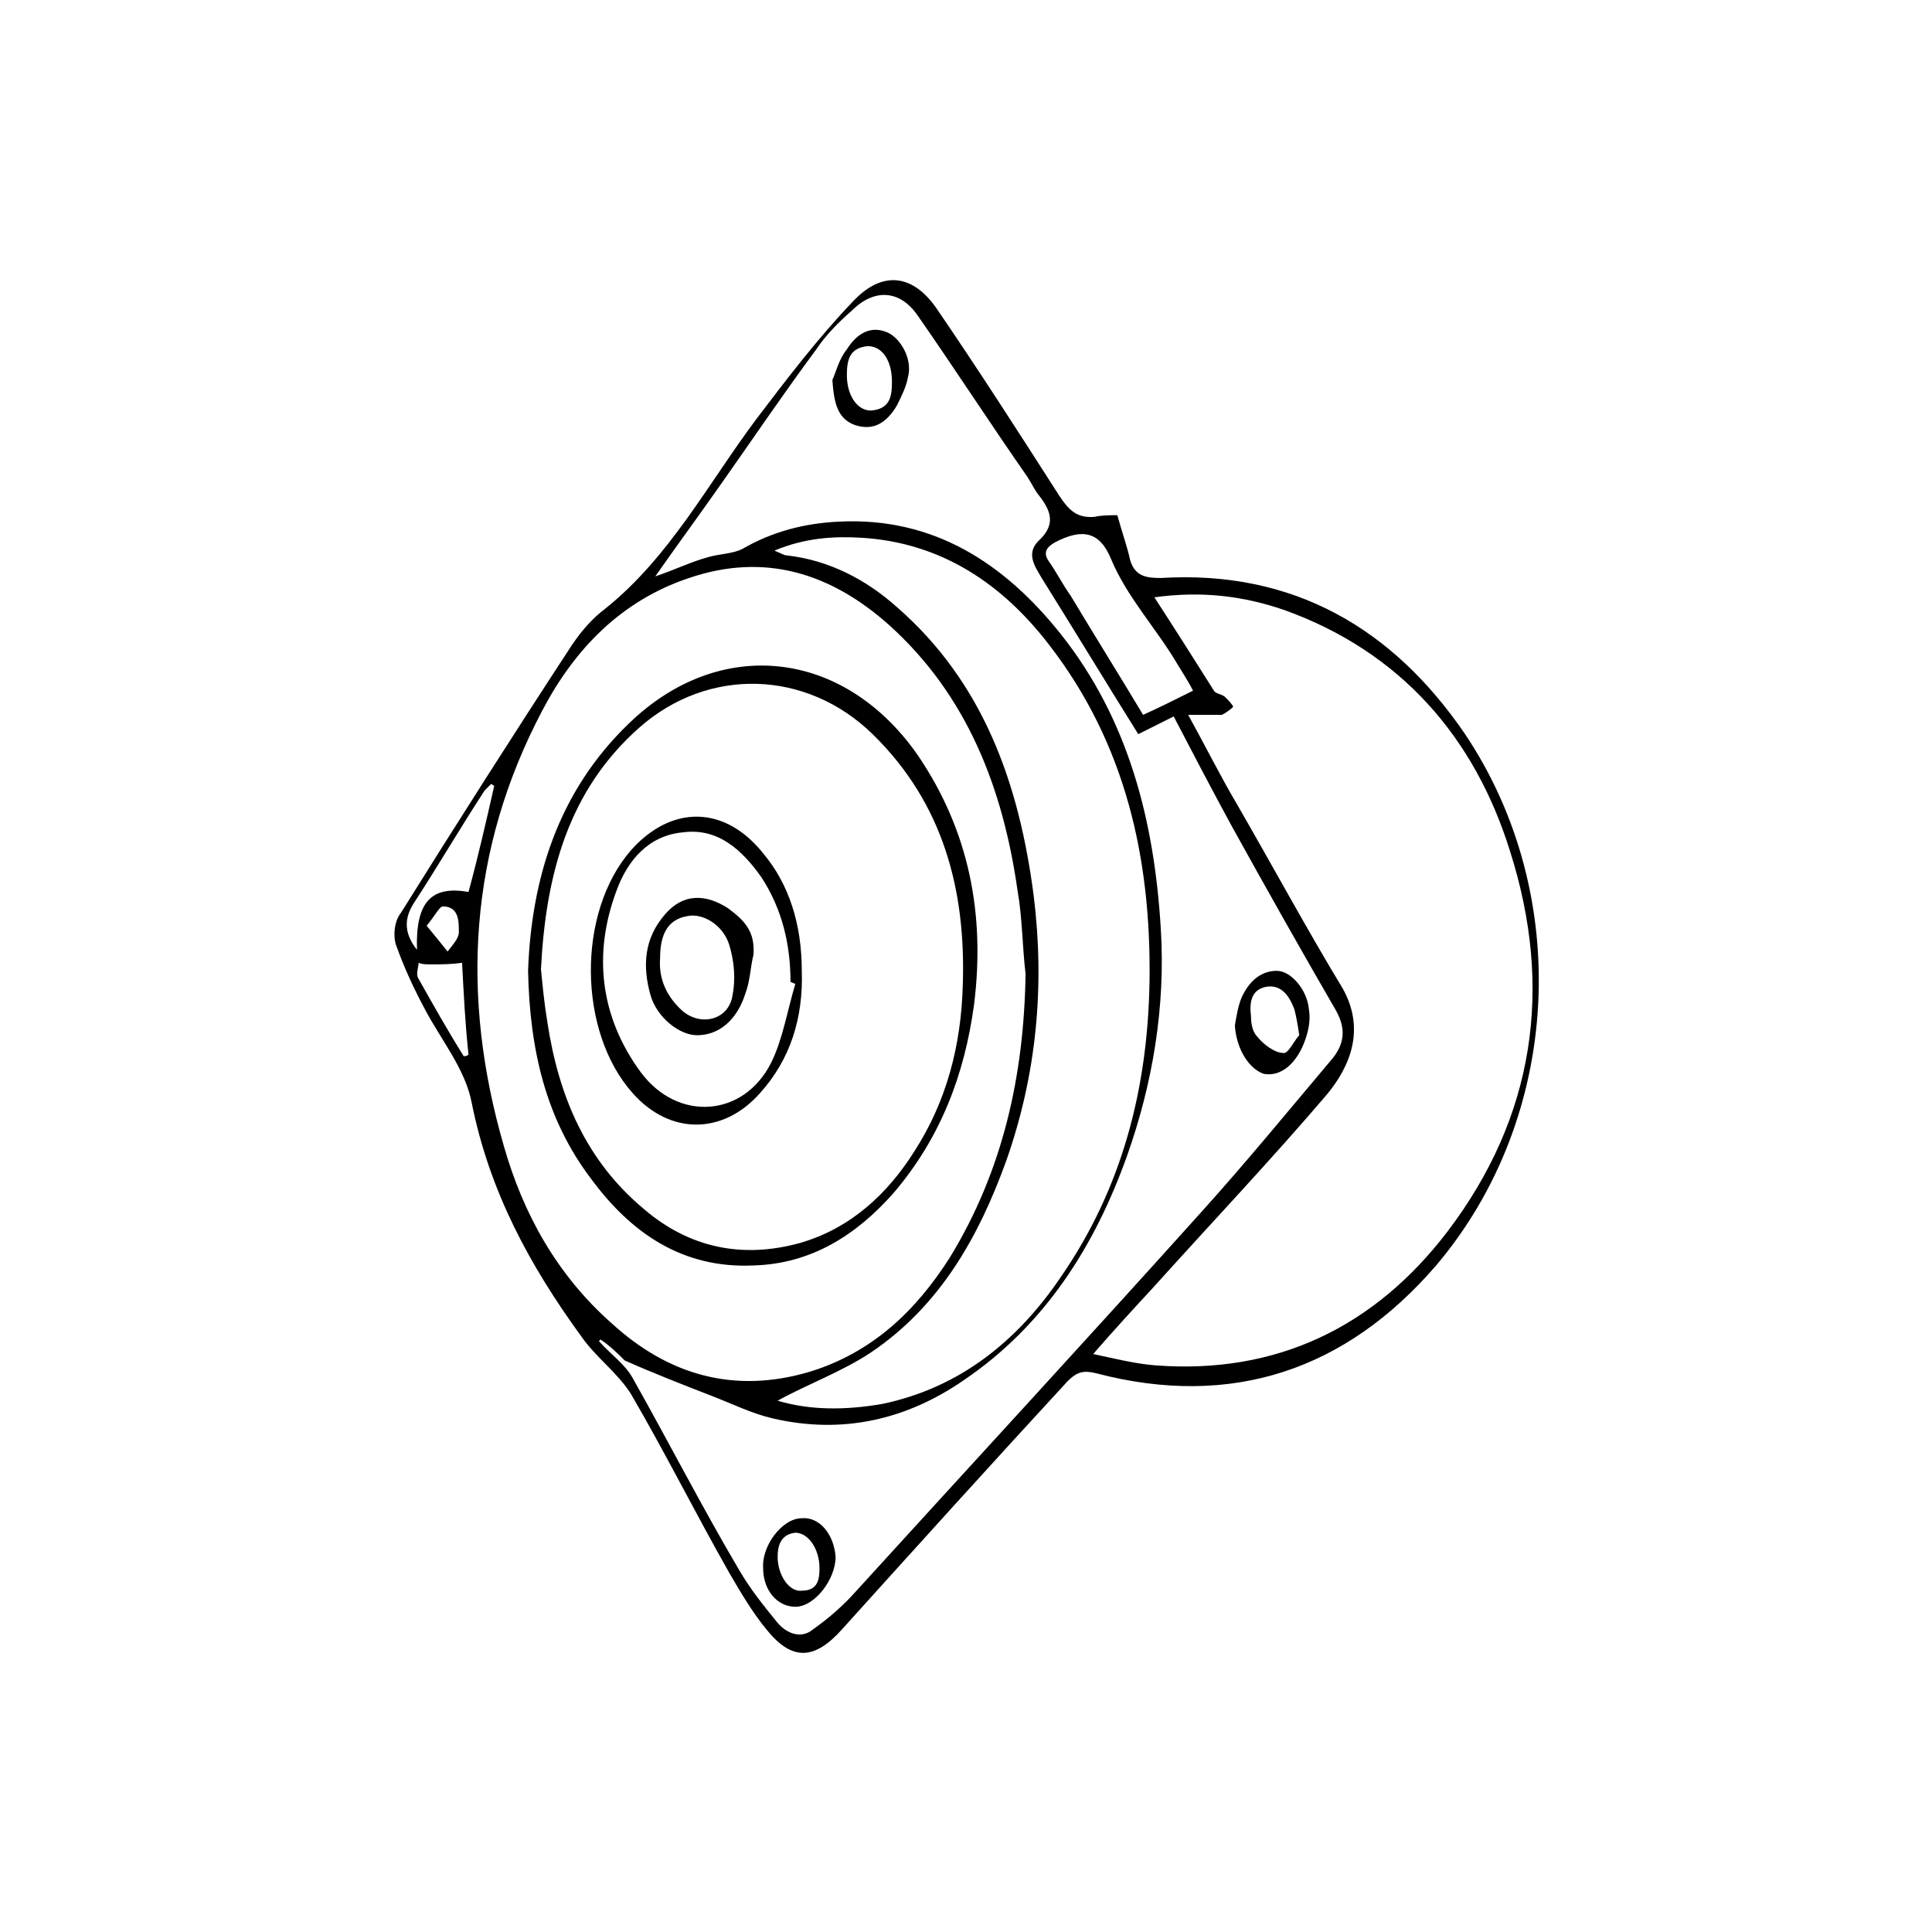 <?xml version="1.0" encoding="utf-8"?>
<!-- Generator: Adobe Illustrator 26.5.0, SVG Export Plug-In . SVG Version: 6.00 Build 0)  -->
<svg version="1.1" id="Katman_2_xA0_Image_00000114063196161146180280000008274506884036369581_"
	 xmlns="http://www.w3.org/2000/svg" xmlns:xlink="http://www.w3.org/1999/xlink" x="0px" y="0px" viewBox="0 0 120 120"
	 style="enable-background:new 0 0 120 120;" xml:space="preserve">
<g>
	<path d="M69.4,32c0.3,1.1,0.6,1.9,0.8,2.8c0.3,1,1,1.1,1.9,1.1c8.2-0.5,14.4,3.1,18.9,9.7c6.7,10,6,23.8-1.8,33
		c-5.6,6.5-12.7,8.9-21.1,6.7c-0.8-0.2-1.2-0.1-1.8,0.5c-4.7,5.1-9.4,10.3-14,15.4c-1.7,1.9-3.1,2-4.7,0c-0.9-1.1-1.6-2.3-2.3-3.5
		c-2.1-3.7-4-7.5-6.1-11.1c-0.8-1.3-2.2-2.3-3.1-3.6c-3.2-4.4-5.7-9-6.8-14.5c-0.4-2.1-1.9-3.9-2.9-5.8c-0.7-1.3-1.3-2.6-1.8-4
		c-0.2-0.6-0.1-1.5,0.3-2c3.5-5.6,7-11.1,10.6-16.6c0.6-0.9,1.3-1.7,2.1-2.3C41.6,34.6,44,30,47,26c1.9-2.5,3.8-5,6-7.3
		c1.8-1.9,3.7-1.7,5.2,0.5c2.6,3.8,5.1,7.7,7.6,11.6c0.6,0.9,1.1,1.4,2.2,1.3C68.4,32,69,32,69.4,32z M73.8,44.4c1.1,2,2,3.8,3,5.5
		c2.2,3.8,4.3,7.7,6.6,11.5c1.4,2.5,0.5,4.8-1,6.6c-3.5,4.1-7.2,8-10.8,12c-1.2,1.3-2.4,2.6-3.7,4.1c1.4,0.3,2.6,0.6,3.8,0.7
		c7.6,0.6,13.7-2.4,18.2-8.3c5.4-7.1,6.6-15.1,3.9-23.6c-2.2-7.1-6.8-12.4-14-15c-2.6-0.9-5.2-1.2-8.1-0.8c1.3,2,2.5,3.9,3.7,5.8
		c0.1,0.2,0.5,0.2,0.7,0.4c0.2,0.2,0.4,0.4,0.5,0.6c-0.2,0.2-0.5,0.4-0.7,0.5C75.2,44.4,74.6,44.4,73.8,44.4z M37.3,83.2
		c0,0-0.1,0.1-0.1,0.1c0.7,0.8,1.6,1.4,2.1,2.3c2.2,3.9,4.3,8,6.6,11.9c0.7,1.2,1.5,2.2,2.4,3.3c0.6,0.7,1.5,1,2.2,0.4
		c1-0.7,1.9-1.5,2.7-2.4c7.1-7.8,14.3-15.6,21.4-23.5c2.8-3.1,5.5-6.4,8.2-9.6c0.7-0.9,0.8-1.8,0.2-2.9c-2.2-3.8-4.4-7.7-6.5-11.5
		c-1.2-2.2-2.4-4.5-3.6-6.8c-0.6,0.3-1.4,0.7-2.2,1.1c-2-3.2-4-6.5-6-9.7c-0.4-0.7-1-1.5-0.2-2.3c1.2-1.1,0.7-2-0.1-3
		c-0.2-0.3-0.4-0.7-0.6-1c-2.3-3.3-4.5-6.7-6.8-10c-1.1-1.6-2.7-1.7-4.1-0.3c-0.8,0.7-1.6,1.5-2.2,2.4c-2,2.7-3.9,5.5-5.8,8.2
		c-1.4,2-2.8,3.9-4.2,5.9c1.2-0.4,2.2-0.9,3.3-1.2c0.7-0.2,1.5-0.2,2.1-0.5c1.9-1.1,3.9-1.6,6-1.7c5.9-0.3,10.3,2.6,13.8,7
		c4.2,5.3,5.8,11.6,6.2,18.3c0.3,4.8-0.5,9.6-2.1,14.1c-2,5.6-5.1,10.5-10.1,13.9c-3.6,2.5-7.6,3.4-11.9,2.4
		c-1.3-0.3-2.5-0.9-3.8-1.4c-1.8-0.7-3.6-1.4-5.4-2.2C38.4,84.1,37.9,83.6,37.3,83.2z M63.7,60.5c-0.2-1.7-0.2-3.5-0.5-5.2
		c-0.9-6.3-3.1-12.1-8-16.5c-3.6-3.2-7.7-4.5-12.4-2.9c-4.2,1.4-7.1,4.4-9.1,8.2c-4.6,8.7-5.1,17.8-2.4,27.1c1.2,4.2,3.3,8,6.7,11
		c3.5,3.2,7.6,4.4,12.3,3c3.9-1.2,6.6-3.8,8.7-7.1C62.3,72.7,63.6,66.8,63.7,60.5z M48.3,87c2,0.6,4.2,0.6,6.5,0.2
		c4.8-1,8.4-3.9,11.1-7.9c3.8-5.5,5.4-11.7,5.5-18.4c0.1-7.6-1.5-14.7-6.2-20.8c-2.9-3.8-6.7-6.4-11.7-6.7c-1.7-0.1-3.5,0-5.4,0.8
		c0.5,0.2,0.6,0.3,0.8,0.3c2.6,0.3,4.9,1.5,6.8,3.2c5.4,4.7,7.6,11,8.5,17.9c0.7,5.6,0.2,11.1-1.7,16.5c-1.7,4.7-4.1,9-8.4,11.9
		C52.3,85.2,50.1,86,48.3,87z M74.1,42.9c-0.3-0.6-0.7-1.2-1-1.7C71.8,39,70,37.1,69,34.7c-0.7-1.7-1.8-1.9-3.5-1
		c-0.5,0.3-0.7,0.6-0.4,1.1c0.5,0.7,0.9,1.5,1.4,2.2c1.5,2.5,3,4.9,4.5,7.4C71.9,44,72.9,43.5,74.1,42.9z M30.7,48.8
		c-0.1,0-0.1-0.1-0.2-0.1c-0.1,0.1-0.3,0.3-0.4,0.4c-1.5,2.3-2.9,4.7-4.4,7c-0.7,1.1-0.5,2,0.2,2.9c-0.1-3,0.9-4,3.2-3.6
		C29.7,53.2,30.2,51,30.7,48.8z M28.7,59.8c-0.7,0.1-1.3,0.1-1.9,0.1c-0.3,0-0.6,0-0.8-0.1c0,0.3-0.2,0.7,0,1
		c0.9,1.6,1.8,3.2,2.8,4.8c0.1,0,0.2,0,0.3-0.1C28.9,63.7,28.8,61.7,28.7,59.8z M26.5,57.5c0.5,0.6,0.9,1.1,1.3,1.6
		c0.3-0.4,0.7-0.8,0.7-1.2c0-0.7,0-1.6-1-1.6C27.3,56.3,27,56.9,26.5,57.5z"/>
	<path d="M76.7,63.7c0.1-0.6,0.2-1.2,0.4-1.7c0.4-0.9,1.1-1.7,2.2-1.7c0.9,0,1.9,1.2,2,2.4c0.1,0.6,0,1.2-0.2,1.8
		c-0.5,1.5-1.5,2.4-2.6,2.2C77.6,66.4,76.8,65.2,76.7,63.7z M80.7,64.3c-0.1-0.7-0.2-1.2-0.3-1.6c-0.3-0.8-0.8-1.6-1.8-1.4
		c-0.9,0.2-1,1-0.9,1.8c0,0.5,0.1,1,0.4,1.3c0.4,0.5,1.1,1,1.6,1C80,65.5,80.4,64.6,80.7,64.3z"/>
	<path d="M51.7,23.6c0.2-0.4,0.4-1.3,0.9-1.9c0.5-0.8,1.3-1.5,2.4-1.1c0.9,0.3,1.7,1.7,1.4,2.8c-0.1,0.6-0.4,1.2-0.7,1.8
		c-0.6,1-1.4,1.6-2.6,1.2C52,26,51.8,25,51.7,23.6z M55.4,23.7c0-1.3-0.6-2.2-1.5-2.2c-1.1,0.1-1.3,0.8-1.3,1.8
		c0,1.2,0.6,2.2,1.5,2.2C55.3,25.4,55.4,24.6,55.4,23.7z"/>
	<path d="M51.9,96.7c0,1.4-1.3,3.1-2.5,3.1c-1.1,0-2-1-2-2.4c-0.1-1.4,1.2-3.1,2.4-3.1C50.9,94.2,51.8,95.3,51.9,96.7z M50.9,97.4
		c0-1.2-0.7-2.2-1.5-2.2c-0.9,0.1-1.1,0.8-1.1,1.5c0,1.1,0.7,2.2,1.5,2.1C50.8,98.8,50.9,98.1,50.9,97.4z"/>
	<path d="M32.8,60.3c0.2-5.6,1.8-11.1,6.3-15.4c5.6-5.4,13.3-4.6,17.9,2c3.2,4.7,4.2,9.9,3.5,15.5c-0.6,4.4-2.1,8.3-5,11.7
		c-2.3,2.6-5.1,4.4-8.7,4.5c-4.4,0.2-7.6-2-10.1-5.4C33.9,69.5,32.9,65.2,32.8,60.3z M33.6,60.2c0.1,1,0.2,2.1,0.4,3.3
		c0.7,4.6,2.4,8.6,6,11.6c2.8,2.4,6.1,3.1,9.7,2.1c3.1-0.9,5.4-3,7.1-5.7c2-3.1,2.9-6.6,3-10.3c0.2-5.9-1.2-11.3-5.6-15.6
		c-4.1-4-10.2-4.2-14.5-0.4C35.3,49.1,33.9,54.3,33.6,60.2z"/>
	<path d="M49.8,60.3c0.1,2.9-0.7,5.5-2.6,7.6c-2.3,2.6-5.6,2.6-7.9,0c-3.4-3.8-3.5-11.2-0.1-15.1C41.7,50,45,50,47.4,53
		C49,54.9,49.8,57.4,49.8,60.3z M49.4,61.1c-0.1,0-0.2-0.1-0.3-0.1c0-2.3-0.5-4.5-1.8-6.5c-1.2-1.7-2.7-3.1-4.9-2.8
		c-2.1,0.2-3.4,1.7-4.1,3.6c-1.5,4-1,7.9,1.5,11.3c2.3,3.1,6.4,2.8,8.1-0.6C48.6,64.6,48.9,62.8,49.4,61.1z"/>
	<path d="M46.8,59.3c-0.2,0.8-0.2,1.6-0.5,2.4c-0.5,1.6-1.6,2.6-3,2.6c-1.1,0-2.5-1.1-2.9-2.5c-0.5-1.8-0.4-3.5,0.9-5
		c1.1-1.3,2.5-1.3,3.9-0.4C46.3,57.2,46.9,57.9,46.8,59.3z M41,59.5c-0.1,1.3,0.4,2.4,1.4,3.3c1.2,1,2.9,0.5,3.1-1
		c0.2-1,0.1-2.1-0.2-3.1c-0.4-1.3-1.7-2-2.6-1.8C41.5,57.1,41,58,41,59.5z"/>
</g>
</svg>
